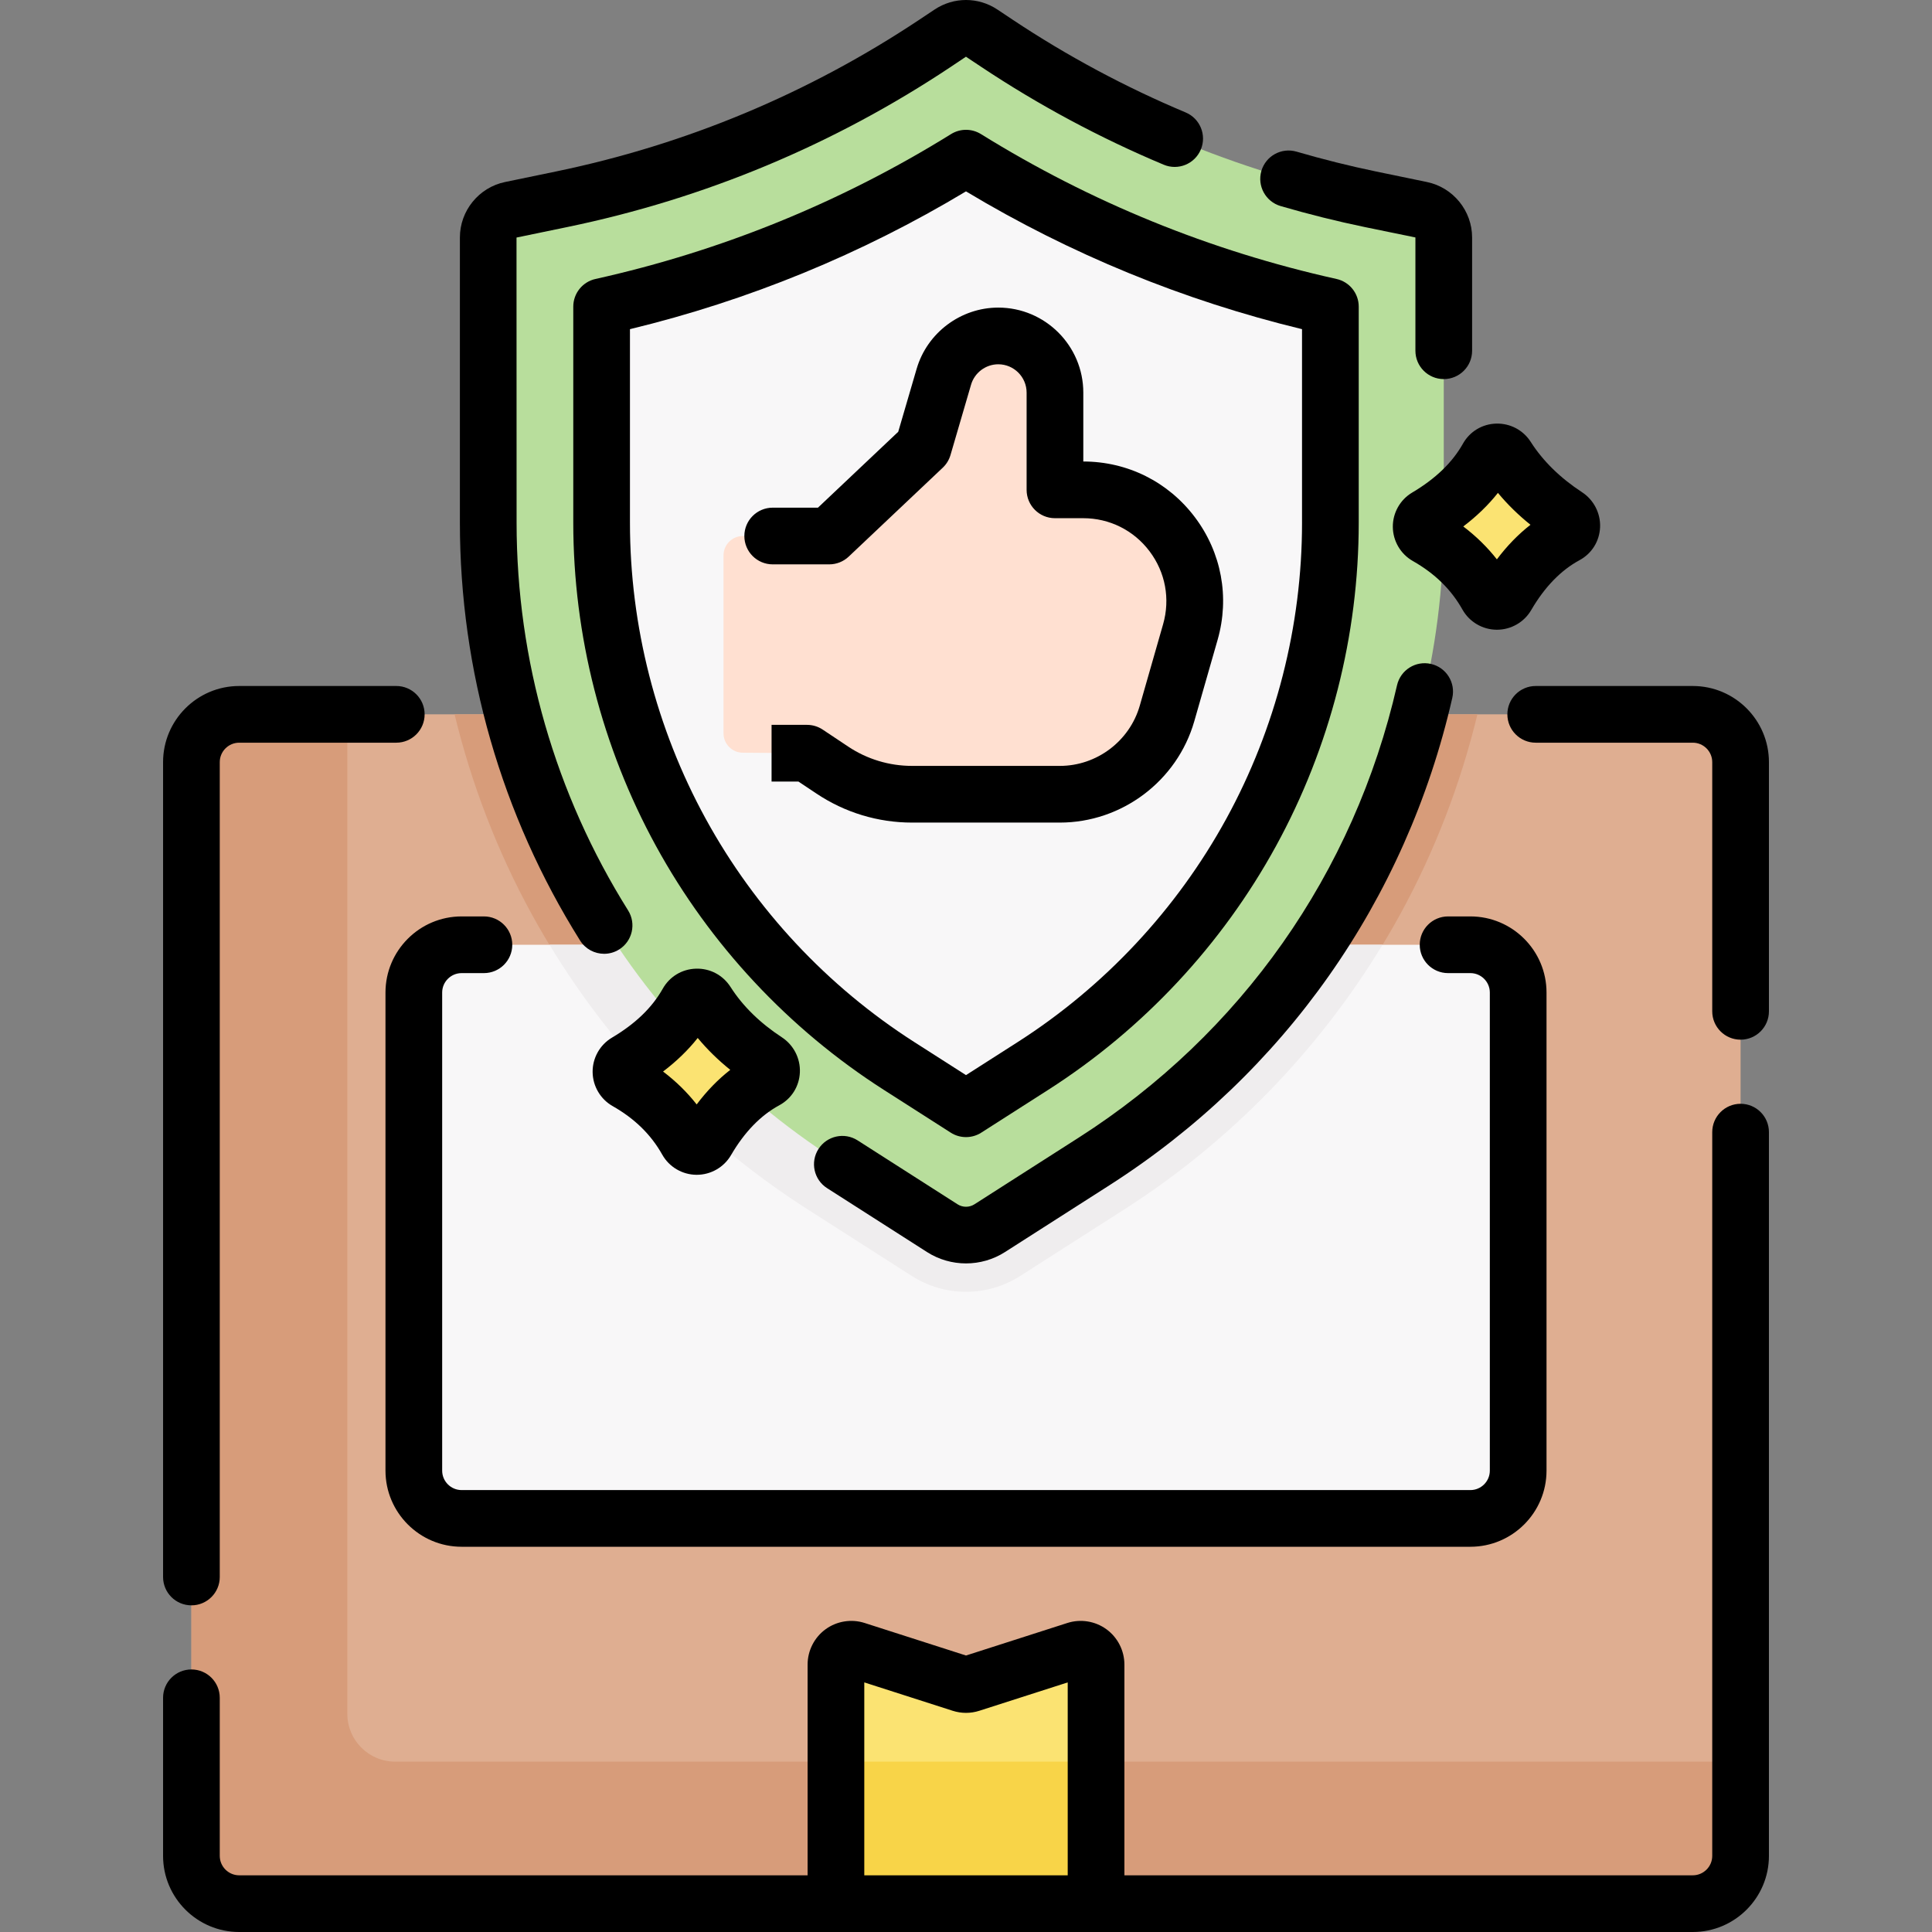 <svg id="Capa_1" enable-background="new 0 0 511.2 511.2" height="512" viewBox="0 0 511.2 511.2" width="512" xmlns="http://www.w3.org/2000/svg"><rect x="0" y="0" width="511.2" height="511.2" fill="#808080" stroke="none"/><g><path d="m460.553 489.504v-287.843c0-6.985-5.663-12.648-12.648-12.648h-384.609c-6.985 0-12.648 5.663-12.648 12.648v287.843z" fill="#dfae91"/><g><path d="m104.552 466.122c-6.985 0-12.648-5.663-12.648-12.647v-264.462h-28.608c-6.985 0-12.648 5.663-12.648 12.648v289.392c0 6.985 5.663 12.647 12.648 12.647h157.891l6.567-10.814h57.691l4.568 10.814h157.891c6.985 0 12.648-5.663 12.648-12.647v-24.931z" fill="#d79c7a"/><path d="m290.014 503.701h-68.827v-63.261c0-2.751 2.68-4.706 5.3-3.865l27.874 8.946c.807.259 1.674.259 2.481 0l27.874-8.946c2.62-.841 5.3 1.113 5.3 3.865v63.261z" fill="#fbe372"/><path d="m241.247 337.609c4.294 2.746 9.257 4.197 14.354 4.197s10.06-1.451 14.353-4.196l27.601-17.648c30.404-19.44 55.635-46.448 72.967-78.102 9.117-16.652 15.949-34.459 20.4-52.846h-270.642c4.451 18.387 11.283 36.194 20.4 52.846 17.332 31.653 42.563 58.661 72.967 78.102z" fill="#d79c7a"/><path d="m389.056 249.981c6.985 0 12.648 5.663 12.648 12.648v126.493c0 6.985-5.663 12.648-12.648 12.648h-266.912c-6.985 0-12.648-5.663-12.648-12.648v-126.493c0-6.985 5.663-12.648 12.648-12.648z" fill="#f8f7f8"/><path d="m145.391 249.981c17.061 28.15 40.491 52.227 68.256 69.98l27.6 17.647c4.294 2.746 9.257 4.197 14.354 4.197s10.06-1.451 14.353-4.196l27.601-17.648c27.765-17.753 51.195-41.831 68.256-69.98z" fill="#efedee"/><path d="m362.606 52.727 13.447 2.782c3.471.718 5.961 3.776 5.961 7.32v75.482c0 68.434-34.885 132.147-92.54 169.012l-27.601 17.649c-3.824 2.445-8.72 2.445-12.544 0l-27.601-17.649c-57.655-36.866-92.54-100.579-92.54-169.012v-75.481c0-3.545 2.49-6.602 5.961-7.32l13.447-2.782c35.296-7.303 68.859-21.325 98.86-41.302l4.002-2.665c2.509-1.671 5.777-1.671 8.287 0l4.002 2.665c30 19.976 63.562 33.998 98.859 41.301z" fill="#b8de9c"/><path d="m237.888 282.049c-24.058-15.384-44.023-36.754-57.738-61.801-13.714-25.048-20.963-53.381-20.963-81.938v-57.174c34.271-7.614 66.641-20.806 96.413-39.286 29.773 18.48 62.142 31.672 96.413 39.286v57.175c0 28.557-7.249 56.89-20.963 81.938-13.714 25.047-33.68 46.417-57.738 61.801l-17.712 11.324z" fill="#f8f7f8"/><path d="m213.531 199.292 6.711 4.474c6.245 4.163 13.583 6.385 21.089 6.385h39.103c13.163 0 24.732-8.72 28.358-21.374l6.172-21.543c5.401-18.849-8.75-37.624-28.358-37.624h-7.467v-25.722c0-8.284-6.716-15-15-15-6.663 0-12.528 4.396-14.398 10.792l-5.443 18.619-24.886 23.529h-22.847c-2.831 0-5.125 2.295-5.125 5.125v47.087c0 2.816 2.271 5.104 5.087 5.125z" fill="#ffe0d1"/><g fill="#fbe372"><path d="m393.631 121.062c-3.586 6.363-9.09 11.531-16.157 15.726-1.943 1.154-1.908 4.013.057 5.13 6.818 3.876 12.223 9.038 15.973 15.708 1.118 1.988 4.019 1.998 5.165.027 4.197-7.217 9.394-12.62 15.693-16.023 1.981-1.07 2.033-3.874.148-5.107-6.601-4.316-11.915-9.473-15.802-15.562-1.198-1.878-3.982-1.84-5.077.101z"/><path d="m181.9 265.287c-3.586 6.363-9.09 11.531-16.157 15.726-1.943 1.154-1.908 4.013.057 5.13 6.818 3.876 12.223 9.038 15.973 15.708 1.118 1.988 4.019 1.998 5.165.027 4.197-7.217 9.394-12.62 15.693-16.023 1.981-1.07 2.033-3.874.148-5.107-6.601-4.316-11.915-9.473-15.802-15.562-1.198-1.879-3.982-1.841-5.077.101z"/></g></g><path d="m221.187 466.122h68.827v37.578h-68.827z" fill="#f8d448"/><g><path d="m447.905 181.513h-41.559c-4.142 0-7.5 3.357-7.5 7.5s3.358 7.5 7.5 7.5h41.559c2.838 0 5.148 2.31 5.148 5.148v65.934c0 4.143 3.358 7.5 7.5 7.5s7.5-3.357 7.5-7.5v-65.934c0-11.11-9.038-20.148-20.148-20.148z"/><path d="m50.648 424.769c4.142 0 7.5-3.357 7.5-7.5v-215.608c0-2.839 2.31-5.148 5.148-5.148h41.559c4.142 0 7.5-3.357 7.5-7.5s-3.358-7.5-7.5-7.5h-41.559c-11.11 0-20.148 9.038-20.148 20.148v215.607c0 4.143 3.357 7.501 7.5 7.501z"/><path d="m460.553 292.058c-4.142 0-7.5 3.357-7.5 7.5v191.495c0 2.838-2.31 5.147-5.148 5.147h-150.391v-55.76c0-3.68-1.775-7.172-4.748-9.34s-6.84-2.79-10.343-1.667l-26.822 8.609-26.822-8.609c-3.503-1.123-7.37-.502-10.343 1.667-2.973 2.168-4.748 5.66-4.748 9.34v55.76h-150.392c-2.838 0-5.148-2.31-5.148-5.147v-41.822c0-4.143-3.358-7.5-7.5-7.5s-7.5 3.357-7.5 7.5v41.822c0 11.109 9.039 20.147 20.148 20.147h384.609c11.109 0 20.148-9.038 20.148-20.147v-191.495c0-4.143-3.358-7.5-7.5-7.5zm-231.866 204.142v-51.043l23.382 7.505c2.31.741 4.752.741 7.063 0l23.381-7.505v51.043z"/><path d="m122.144 257.481h5.899c4.142 0 7.5-3.357 7.5-7.5s-3.358-7.5-7.5-7.5h-5.899c-11.109 0-20.148 9.038-20.148 20.147v126.493c0 11.109 9.039 20.147 20.148 20.147h266.912c11.109 0 20.148-9.038 20.148-20.147v-126.493c0-11.109-9.039-20.147-20.148-20.147h-5.899c-4.142 0-7.5 3.357-7.5 7.5s3.358 7.5 7.5 7.5h5.899c2.838 0 5.148 2.31 5.148 5.147v126.493c0 2.838-2.31 5.147-5.148 5.147h-266.912c-2.838 0-5.148-2.31-5.148-5.147v-126.493c0-2.838 2.31-5.147 5.148-5.147z"/><path d="m338.86 54.528c7.442 2.167 14.92 4.032 22.226 5.544l13.427 2.758v29.975c0 4.143 3.358 7.5 7.5 7.5s7.5-3.357 7.5-7.5v-29.976c0-7.064-5.021-13.232-11.941-14.665l-13.447-2.782c-6.919-1.432-14.008-3.2-21.072-5.257-3.976-1.159-8.14 1.128-9.297 5.104-1.158 3.977 1.127 8.14 5.104 9.299z"/><path d="m159.845 252.372c1.361 0 2.738-.37 3.977-1.146 3.509-2.2 4.571-6.829 2.371-10.338-19.303-30.791-29.505-66.262-29.505-102.577l-.02-75.457 13.447-2.782c36.406-7.532 70.555-21.799 101.498-42.404l3.975-2.665 4.002 2.665c15.198 10.121 31.458 18.841 48.325 25.916 3.82 1.603 8.215-.195 9.817-4.015 1.603-3.82-.195-8.215-4.015-9.817-15.992-6.708-31.406-14.975-45.814-24.568l-4.003-2.667c-5.042-3.355-11.557-3.356-16.601.001l-4.001 2.665c-29.335 19.533-61.709 33.059-96.223 40.199l-13.448 2.783c-6.919 1.432-11.94 7.6-11.94 14.664v75.481c0 39.138 10.995 77.363 31.796 110.544 1.424 2.272 3.865 3.518 6.362 3.518z"/><path d="m285.433 301.005-27.602 17.648c-1.355.867-3.107.867-4.463 0l-26.447-16.911c-3.49-2.233-8.128-1.213-10.359 2.278-2.231 3.489-1.211 8.127 2.278 10.358l26.448 16.911c3.132 2.004 6.722 3.005 10.312 3.005s7.181-1.002 10.312-3.005l27.602-17.648c46.284-29.595 78.516-75.403 90.757-128.986.923-4.038-1.603-8.059-5.641-8.981-4.039-.929-8.06 1.603-8.982 5.641-11.36 49.721-41.268 92.228-84.215 119.69z"/><path d="m353.64 73.815c-33.403-7.422-65.058-20.32-94.084-38.337-2.423-1.504-5.488-1.504-7.911 0-29.025 18.017-60.68 30.915-94.084 38.337-3.432.763-5.874 3.806-5.874 7.321v57.175c0 29.812 7.568 59.391 21.885 85.539s35.16 48.458 60.276 64.518l17.712 11.325c1.231.788 2.636 1.182 4.04 1.182s2.809-.394 4.04-1.182l17.712-11.325c25.116-16.06 45.958-38.369 60.276-64.518 14.317-26.148 21.885-55.728 21.885-85.539v-57.175c0-3.516-2.441-6.559-5.873-7.321zm-9.127 64.496c0 27.301-6.93 54.389-20.042 78.336-13.111 23.945-32.199 44.376-55.199 59.084l-13.672 8.741-13.672-8.741c-23.001-14.708-42.088-35.139-55.2-59.084-13.112-23.947-20.042-51.035-20.042-78.336v-51.216c31.394-7.597 61.256-19.84 88.913-36.457 27.657 16.617 57.52 28.86 88.913 36.457v51.216z"/><path d="m242.543 97.575-4.873 16.669-21.242 20.083h-11.974c-4.142 0-7.5 3.357-7.5 7.5s3.358 7.5 7.5 7.5h14.958c1.917 0 3.76-.733 5.152-2.05l24.886-23.528c.967-.914 1.673-2.069 2.046-3.346l5.442-18.619c.929-3.178 3.889-5.396 7.199-5.396 4.136 0 7.5 3.364 7.5 7.5v25.723c0 4.143 3.358 7.5 7.5 7.5h7.467c6.97 0 13.373 3.192 17.567 8.758 4.195 5.565 5.5 12.601 3.581 19.301l-6.172 21.543c-2.689 9.385-11.385 15.939-21.148 15.939h-39.104c-6.045 0-11.899-1.772-16.929-5.126l-6.711-4.474c-1.232-.821-2.68-1.26-4.16-1.26h-9.375v15h7.104l4.821 3.214c7.501 5.002 16.233 7.646 25.25 7.646h39.104c16.419 0 31.045-11.024 35.568-26.809l6.172-21.543c3.229-11.269 1.034-23.1-6.022-32.461-7.048-9.352-17.804-14.719-29.513-14.729v-18.223c0-12.406-10.093-22.5-22.5-22.5-9.928.001-18.809 6.657-21.594 16.188z"/><path d="m387.097 117.38c-2.836 5.031-7.236 9.271-13.451 12.958-3.187 1.892-5.145 5.376-5.109 9.094.035 3.723 2.062 7.174 5.287 9.007 5.845 3.322 10.144 7.53 13.142 12.862 1.83 3.256 5.296 5.296 9.045 5.323h.077c3.727 0 7.194-1.987 9.064-5.201 3.541-6.088 7.839-10.527 12.773-13.194 3.258-1.76 5.296-5.022 5.451-8.727.155-3.687-1.67-7.233-4.762-9.256-5.789-3.785-10.359-8.267-13.584-13.32-2.001-3.135-5.438-4.936-9.135-4.844-3.696.102-6.985 2.082-8.798 5.298zm9.249 13.036c2.508 3.023 5.386 5.843 8.614 8.438-3.242 2.528-6.211 5.584-8.889 9.148-2.537-3.232-5.507-6.139-8.895-8.703 3.554-2.692 6.617-5.66 9.17-8.883z"/><path d="m156.807 283.656c.035 3.723 2.062 7.174 5.287 9.007 5.845 3.322 10.144 7.529 13.141 12.862 1.83 3.256 5.296 5.296 9.045 5.323h.078c3.727 0 7.194-1.987 9.064-5.201 3.541-6.088 7.839-10.527 12.773-13.194 3.258-1.76 5.296-5.022 5.451-8.727.155-3.687-1.67-7.233-4.762-9.256-5.789-3.785-10.359-8.267-13.584-13.32-2.001-3.135-5.432-4.957-9.135-4.844-3.697.102-6.986 2.082-8.799 5.298-2.836 5.031-7.236 9.271-13.451 12.958-3.186 1.892-5.144 5.377-5.108 9.094zm27.808-9.015c2.508 3.023 5.386 5.843 8.614 8.438-3.242 2.528-6.211 5.584-8.889 9.148-2.536-3.232-5.507-6.14-8.895-8.703 3.554-2.693 6.617-5.66 9.17-8.883z"/></g></g></svg>